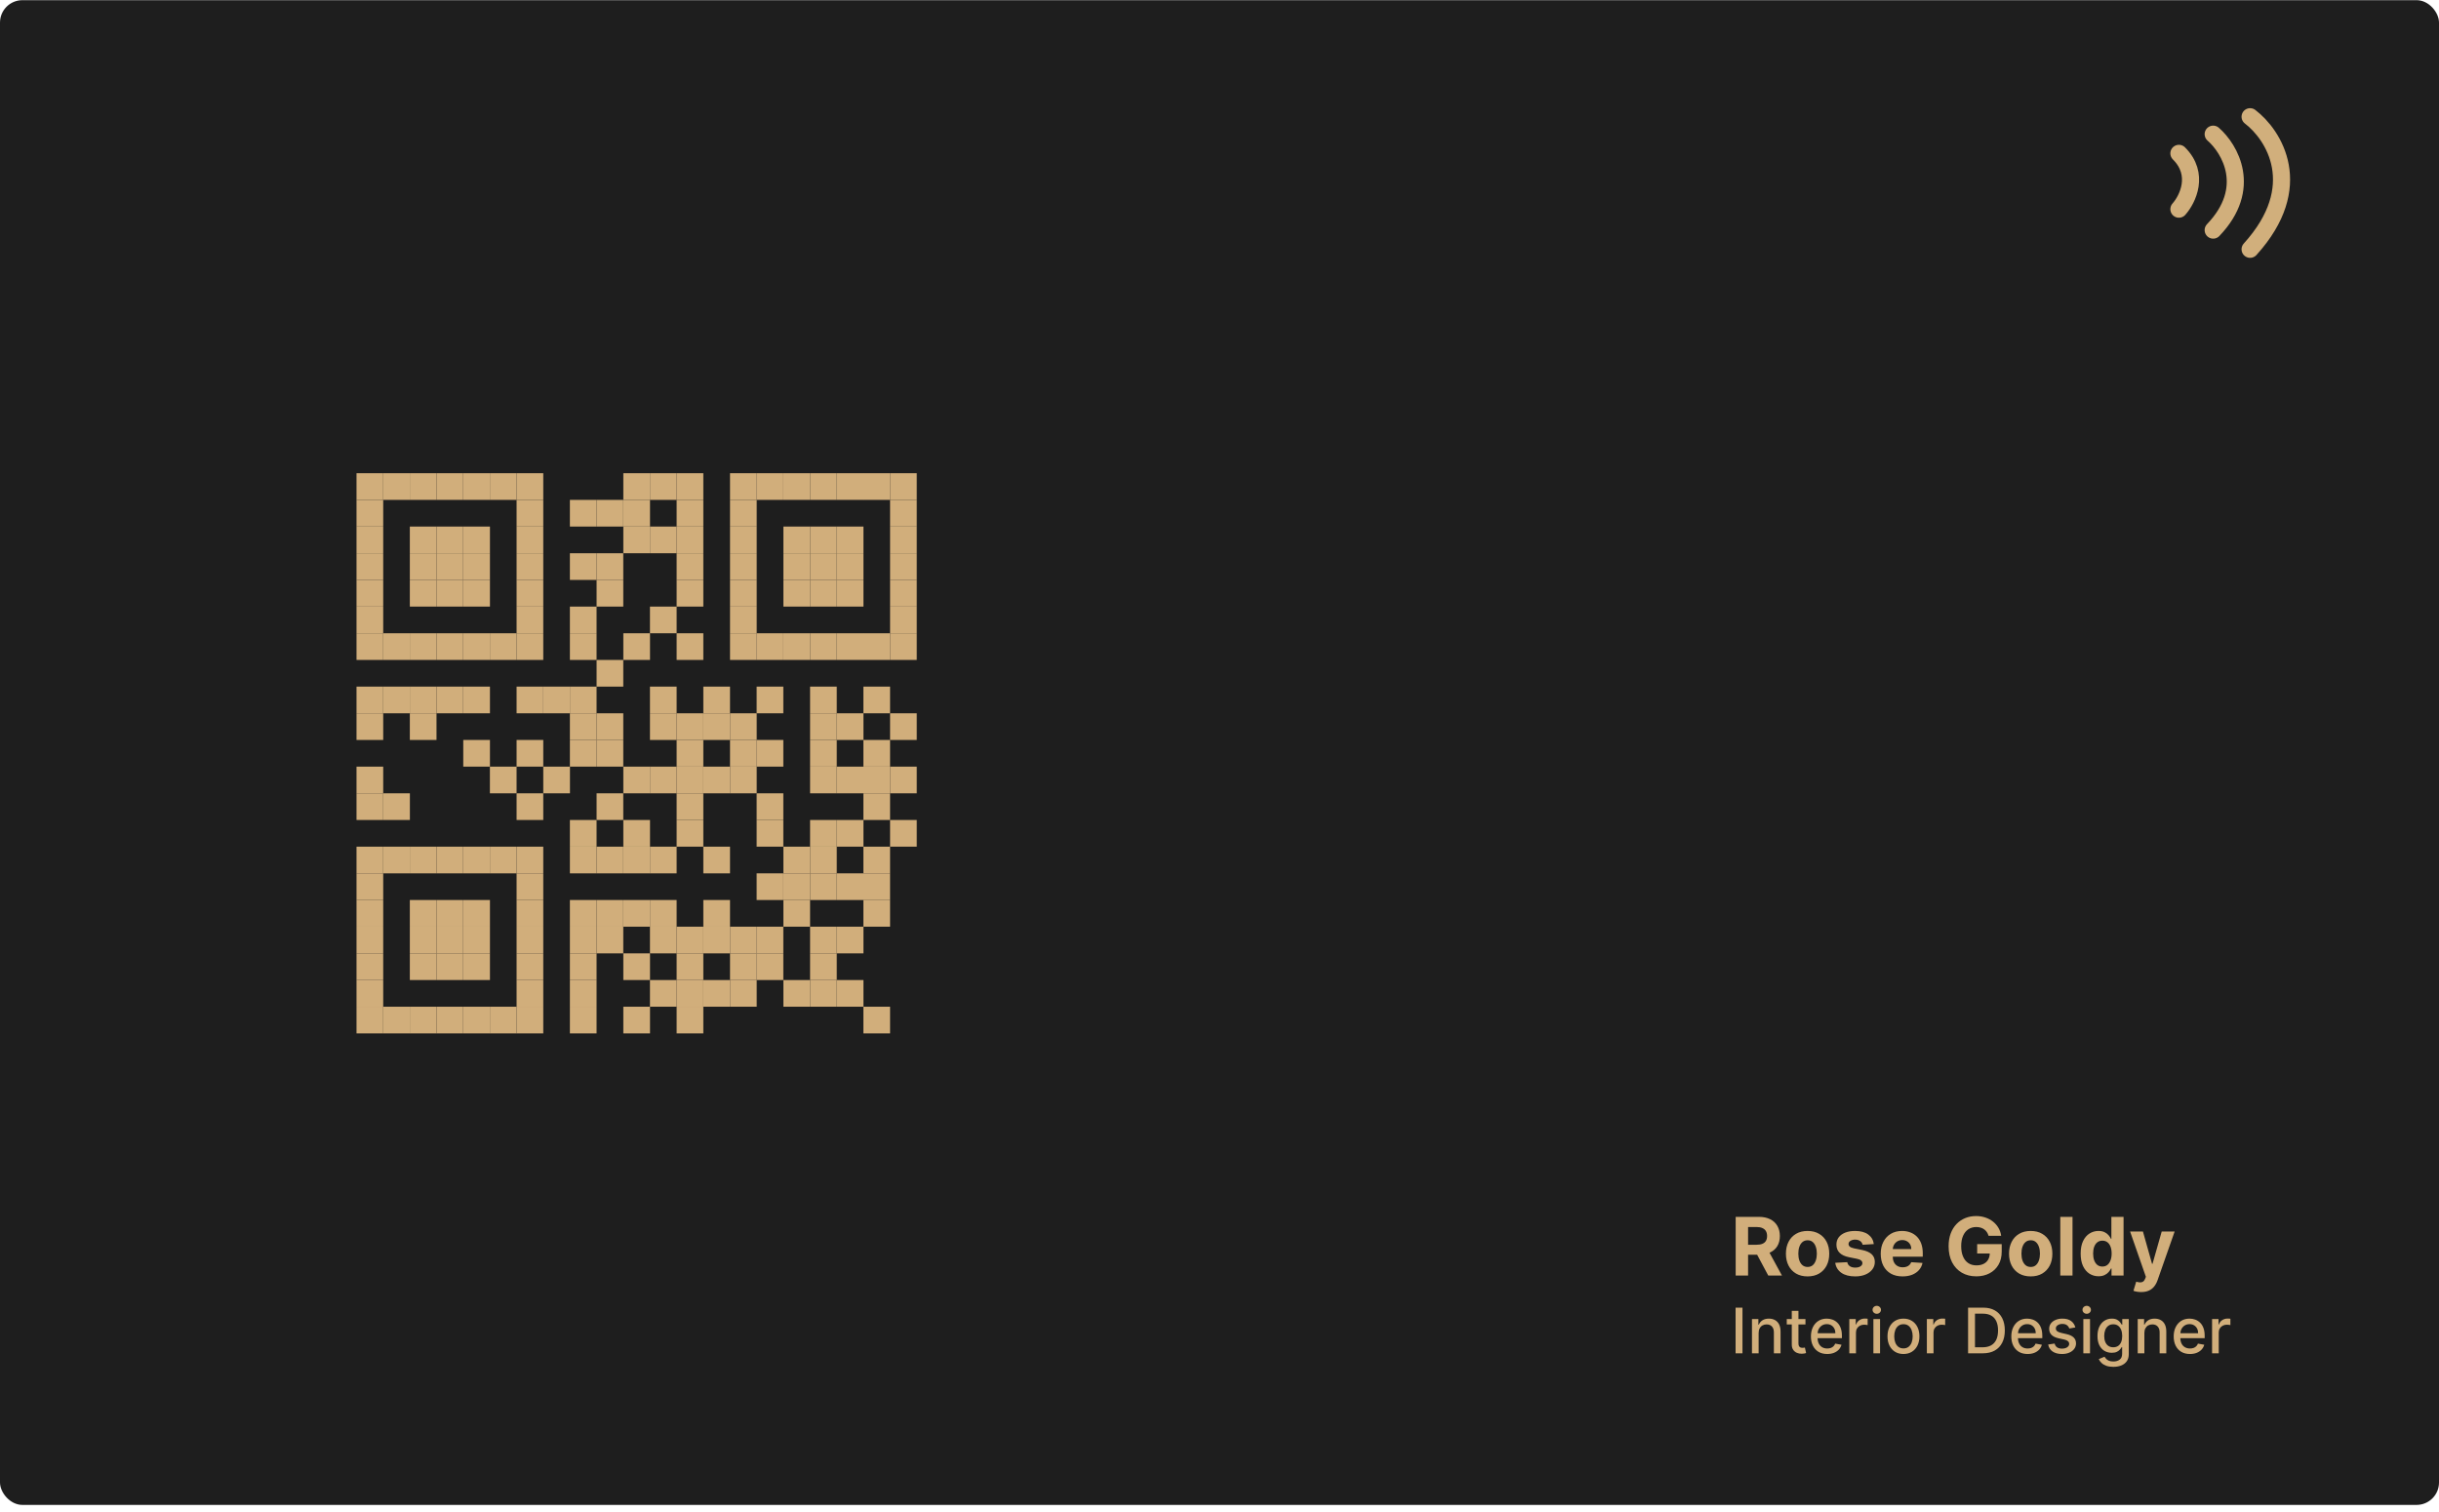 <svg width="329" height="204" viewBox="0 0 329 204" fill="none" xmlns="http://www.w3.org/2000/svg">
<rect y="0.023" width="329" height="202.999" rx="3.024" fill="#1E1E1E"/>
<rect width="87.087" height="87.088" transform="translate(42.334 58.082)" fill="#1E1E1E"/>
<rect x="48.092" y="63.84" width="3.599" height="3.599" fill="#D1AE7B"/>
<rect x="51.691" y="63.84" width="3.599" height="3.599" fill="#D1AE7B"/>
<rect x="55.283" y="63.84" width="3.599" height="3.599" fill="#D1AE7B"/>
<rect x="58.883" y="63.84" width="3.599" height="3.599" fill="#D1AE7B"/>
<rect x="62.491" y="63.84" width="3.599" height="3.599" fill="#D1AE7B"/>
<rect x="66.083" y="63.84" width="3.599" height="3.599" fill="#D1AE7B"/>
<rect x="69.683" y="63.84" width="3.599" height="3.599" fill="#D1AE7B"/>
<rect x="84.082" y="63.84" width="3.599" height="3.599" fill="#D1AE7B"/>
<rect x="87.674" y="63.84" width="3.599" height="3.599" fill="#D1AE7B"/>
<rect x="91.273" y="63.84" width="3.599" height="3.599" fill="#D1AE7B"/>
<rect x="98.474" y="63.84" width="3.599" height="3.599" fill="#D1AE7B"/>
<rect x="102.065" y="63.84" width="3.599" height="3.599" fill="#D1AE7B"/>
<rect x="105.674" y="63.84" width="3.599" height="3.599" fill="#D1AE7B"/>
<rect x="109.273" y="63.84" width="3.599" height="3.599" fill="#D1AE7B"/>
<rect x="112.873" y="63.84" width="3.599" height="3.599" fill="#D1AE7B"/>
<rect x="116.465" y="63.84" width="3.599" height="3.599" fill="#D1AE7B"/>
<rect x="120.064" y="63.84" width="3.599" height="3.599" fill="#D1AE7B"/>
<rect x="48.092" y="67.438" width="3.599" height="3.599" fill="#D1AE7B"/>
<rect x="69.683" y="67.438" width="3.599" height="3.599" fill="#D1AE7B"/>
<rect x="76.874" y="67.438" width="3.599" height="3.599" fill="#D1AE7B"/>
<rect x="80.475" y="67.438" width="3.599" height="3.599" fill="#D1AE7B"/>
<rect x="84.082" y="67.438" width="3.599" height="3.599" fill="#D1AE7B"/>
<rect x="91.273" y="67.438" width="3.599" height="3.599" fill="#D1AE7B"/>
<rect x="98.474" y="67.438" width="3.599" height="3.599" fill="#D1AE7B"/>
<rect x="120.064" y="67.438" width="3.599" height="3.599" fill="#D1AE7B"/>
<rect x="48.092" y="71.037" width="3.599" height="3.599" fill="#D1AE7B"/>
<rect x="55.283" y="71.037" width="3.599" height="3.599" fill="#D1AE7B"/>
<rect x="58.883" y="71.037" width="3.599" height="3.599" fill="#D1AE7B"/>
<rect x="62.491" y="71.037" width="3.599" height="3.599" fill="#D1AE7B"/>
<rect x="69.683" y="71.037" width="3.599" height="3.599" fill="#D1AE7B"/>
<rect x="84.082" y="71.037" width="3.599" height="3.599" fill="#D1AE7B"/>
<rect x="87.674" y="71.037" width="3.599" height="3.599" fill="#D1AE7B"/>
<rect x="91.273" y="71.037" width="3.599" height="3.599" fill="#D1AE7B"/>
<rect x="98.474" y="71.037" width="3.599" height="3.599" fill="#D1AE7B"/>
<rect x="105.674" y="71.037" width="3.599" height="3.599" fill="#D1AE7B"/>
<rect x="109.273" y="71.037" width="3.599" height="3.599" fill="#D1AE7B"/>
<rect x="112.873" y="71.037" width="3.599" height="3.599" fill="#D1AE7B"/>
<rect x="120.064" y="71.037" width="3.599" height="3.599" fill="#D1AE7B"/>
<rect x="48.092" y="74.637" width="3.599" height="3.599" fill="#D1AE7B"/>
<rect x="55.283" y="74.637" width="3.599" height="3.599" fill="#D1AE7B"/>
<rect x="58.883" y="74.637" width="3.599" height="3.599" fill="#D1AE7B"/>
<rect x="62.491" y="74.637" width="3.599" height="3.599" fill="#D1AE7B"/>
<rect x="69.683" y="74.637" width="3.599" height="3.599" fill="#D1AE7B"/>
<rect x="76.874" y="74.637" width="3.599" height="3.599" fill="#D1AE7B"/>
<rect x="80.475" y="74.637" width="3.599" height="3.599" fill="#D1AE7B"/>
<rect x="91.273" y="74.637" width="3.599" height="3.599" fill="#D1AE7B"/>
<rect x="98.474" y="74.637" width="3.599" height="3.599" fill="#D1AE7B"/>
<rect x="105.674" y="74.637" width="3.599" height="3.599" fill="#D1AE7B"/>
<rect x="109.273" y="74.637" width="3.599" height="3.599" fill="#D1AE7B"/>
<rect x="112.873" y="74.637" width="3.599" height="3.599" fill="#D1AE7B"/>
<rect x="120.064" y="74.637" width="3.599" height="3.599" fill="#D1AE7B"/>
<rect x="48.092" y="78.234" width="3.599" height="3.599" fill="#D1AE7B"/>
<rect x="55.283" y="78.234" width="3.599" height="3.599" fill="#D1AE7B"/>
<rect x="58.883" y="78.234" width="3.599" height="3.599" fill="#D1AE7B"/>
<rect x="62.491" y="78.234" width="3.599" height="3.599" fill="#D1AE7B"/>
<rect x="69.683" y="78.234" width="3.599" height="3.599" fill="#D1AE7B"/>
<rect x="80.475" y="78.234" width="3.599" height="3.599" fill="#D1AE7B"/>
<rect x="91.273" y="78.234" width="3.599" height="3.599" fill="#D1AE7B"/>
<rect x="98.474" y="78.234" width="3.599" height="3.599" fill="#D1AE7B"/>
<rect x="105.674" y="78.234" width="3.599" height="3.599" fill="#D1AE7B"/>
<rect x="109.273" y="78.234" width="3.599" height="3.599" fill="#D1AE7B"/>
<rect x="112.873" y="78.234" width="3.599" height="3.599" fill="#D1AE7B"/>
<rect x="120.064" y="78.234" width="3.599" height="3.599" fill="#D1AE7B"/>
<rect x="48.092" y="81.834" width="3.599" height="3.599" fill="#D1AE7B"/>
<rect x="69.683" y="81.834" width="3.599" height="3.599" fill="#D1AE7B"/>
<rect x="76.874" y="81.834" width="3.599" height="3.599" fill="#D1AE7B"/>
<rect x="87.674" y="81.834" width="3.599" height="3.599" fill="#D1AE7B"/>
<rect x="98.474" y="81.834" width="3.599" height="3.599" fill="#D1AE7B"/>
<rect x="120.064" y="81.834" width="3.599" height="3.599" fill="#D1AE7B"/>
<rect x="48.092" y="85.432" width="3.599" height="3.599" fill="#D1AE7B"/>
<rect x="51.691" y="85.432" width="3.599" height="3.599" fill="#D1AE7B"/>
<rect x="55.283" y="85.432" width="3.599" height="3.599" fill="#D1AE7B"/>
<rect x="58.883" y="85.432" width="3.599" height="3.599" fill="#D1AE7B"/>
<rect x="62.491" y="85.432" width="3.599" height="3.599" fill="#D1AE7B"/>
<rect x="66.083" y="85.432" width="3.599" height="3.599" fill="#D1AE7B"/>
<rect x="69.683" y="85.432" width="3.599" height="3.599" fill="#D1AE7B"/>
<rect x="76.874" y="85.432" width="3.599" height="3.599" fill="#D1AE7B"/>
<rect x="84.082" y="85.432" width="3.599" height="3.599" fill="#D1AE7B"/>
<rect x="91.273" y="85.432" width="3.599" height="3.599" fill="#D1AE7B"/>
<rect x="98.474" y="85.432" width="3.599" height="3.599" fill="#D1AE7B"/>
<rect x="102.065" y="85.432" width="3.599" height="3.599" fill="#D1AE7B"/>
<rect x="105.674" y="85.432" width="3.599" height="3.599" fill="#D1AE7B"/>
<rect x="109.273" y="85.432" width="3.599" height="3.599" fill="#D1AE7B"/>
<rect x="112.873" y="85.432" width="3.599" height="3.599" fill="#D1AE7B"/>
<rect x="116.465" y="85.432" width="3.599" height="3.599" fill="#D1AE7B"/>
<rect x="120.064" y="85.432" width="3.599" height="3.599" fill="#D1AE7B"/>
<rect x="80.475" y="89.031" width="3.599" height="3.599" fill="#D1AE7B"/>
<rect x="48.092" y="92.629" width="3.599" height="3.599" fill="#D1AE7B"/>
<rect x="51.691" y="92.629" width="3.599" height="3.599" fill="#D1AE7B"/>
<rect x="55.283" y="92.629" width="3.599" height="3.599" fill="#D1AE7B"/>
<rect x="58.883" y="92.629" width="3.599" height="3.599" fill="#D1AE7B"/>
<rect x="62.491" y="92.629" width="3.599" height="3.599" fill="#D1AE7B"/>
<rect x="69.683" y="92.629" width="3.599" height="3.599" fill="#D1AE7B"/>
<rect x="73.283" y="92.629" width="3.599" height="3.599" fill="#D1AE7B"/>
<rect x="76.874" y="92.629" width="3.599" height="3.599" fill="#D1AE7B"/>
<rect x="87.674" y="92.629" width="3.599" height="3.599" fill="#D1AE7B"/>
<rect x="94.874" y="92.629" width="3.599" height="3.599" fill="#D1AE7B"/>
<rect x="102.065" y="92.629" width="3.599" height="3.599" fill="#D1AE7B"/>
<rect x="109.273" y="92.629" width="3.599" height="3.599" fill="#D1AE7B"/>
<rect x="116.465" y="92.629" width="3.599" height="3.599" fill="#D1AE7B"/>
<rect x="48.092" y="96.228" width="3.599" height="3.599" fill="#D1AE7B"/>
<rect x="55.283" y="96.228" width="3.599" height="3.599" fill="#D1AE7B"/>
<rect x="76.874" y="96.228" width="3.599" height="3.599" fill="#D1AE7B"/>
<rect x="80.475" y="96.228" width="3.599" height="3.599" fill="#D1AE7B"/>
<rect x="87.674" y="96.228" width="3.599" height="3.599" fill="#D1AE7B"/>
<rect x="91.273" y="96.228" width="3.599" height="3.599" fill="#D1AE7B"/>
<rect x="94.874" y="96.228" width="3.599" height="3.599" fill="#D1AE7B"/>
<rect x="98.474" y="96.228" width="3.599" height="3.599" fill="#D1AE7B"/>
<rect x="109.273" y="96.228" width="3.599" height="3.599" fill="#D1AE7B"/>
<rect x="112.873" y="96.228" width="3.599" height="3.599" fill="#D1AE7B"/>
<rect x="120.064" y="96.228" width="3.599" height="3.599" fill="#D1AE7B"/>
<rect x="62.491" y="99.826" width="3.599" height="3.599" fill="#D1AE7B"/>
<rect x="69.683" y="99.826" width="3.599" height="3.599" fill="#D1AE7B"/>
<rect x="76.874" y="99.826" width="3.599" height="3.599" fill="#D1AE7B"/>
<rect x="80.475" y="99.826" width="3.599" height="3.599" fill="#D1AE7B"/>
<rect x="91.273" y="99.826" width="3.599" height="3.599" fill="#D1AE7B"/>
<rect x="98.474" y="99.826" width="3.599" height="3.599" fill="#D1AE7B"/>
<rect x="102.065" y="99.826" width="3.599" height="3.599" fill="#D1AE7B"/>
<rect x="109.273" y="99.826" width="3.599" height="3.599" fill="#D1AE7B"/>
<rect x="116.465" y="99.826" width="3.599" height="3.599" fill="#D1AE7B"/>
<rect x="48.092" y="103.426" width="3.599" height="3.599" fill="#D1AE7B"/>
<rect x="66.083" y="103.426" width="3.599" height="3.599" fill="#D1AE7B"/>
<rect x="73.283" y="103.426" width="3.599" height="3.599" fill="#D1AE7B"/>
<rect x="84.082" y="103.426" width="3.599" height="3.599" fill="#D1AE7B"/>
<rect x="87.674" y="103.426" width="3.599" height="3.599" fill="#D1AE7B"/>
<rect x="91.273" y="103.426" width="3.599" height="3.599" fill="#D1AE7B"/>
<rect x="94.874" y="103.426" width="3.599" height="3.599" fill="#D1AE7B"/>
<rect x="98.474" y="103.426" width="3.599" height="3.599" fill="#D1AE7B"/>
<rect x="109.273" y="103.426" width="3.599" height="3.599" fill="#D1AE7B"/>
<rect x="112.873" y="103.426" width="3.599" height="3.599" fill="#D1AE7B"/>
<rect x="116.465" y="103.426" width="3.599" height="3.599" fill="#D1AE7B"/>
<rect x="120.064" y="103.426" width="3.599" height="3.599" fill="#D1AE7B"/>
<rect x="48.092" y="107.023" width="3.599" height="3.599" fill="#D1AE7B"/>
<rect x="51.691" y="107.023" width="3.599" height="3.599" fill="#D1AE7B"/>
<rect x="69.683" y="107.023" width="3.599" height="3.599" fill="#D1AE7B"/>
<rect x="80.475" y="107.023" width="3.599" height="3.599" fill="#D1AE7B"/>
<rect x="91.273" y="107.023" width="3.599" height="3.599" fill="#D1AE7B"/>
<rect x="102.065" y="107.023" width="3.599" height="3.599" fill="#D1AE7B"/>
<rect x="116.465" y="107.023" width="3.599" height="3.599" fill="#D1AE7B"/>
<rect x="76.874" y="110.623" width="3.599" height="3.599" fill="#D1AE7B"/>
<rect x="84.082" y="110.623" width="3.599" height="3.599" fill="#D1AE7B"/>
<rect x="91.273" y="110.623" width="3.599" height="3.599" fill="#D1AE7B"/>
<rect x="102.065" y="110.623" width="3.599" height="3.599" fill="#D1AE7B"/>
<rect x="109.273" y="110.623" width="3.599" height="3.599" fill="#D1AE7B"/>
<rect x="112.873" y="110.623" width="3.599" height="3.599" fill="#D1AE7B"/>
<rect x="120.064" y="110.623" width="3.599" height="3.599" fill="#D1AE7B"/>
<rect x="48.092" y="114.223" width="3.599" height="3.599" fill="#D1AE7B"/>
<rect x="51.691" y="114.223" width="3.599" height="3.599" fill="#D1AE7B"/>
<rect x="55.283" y="114.223" width="3.599" height="3.599" fill="#D1AE7B"/>
<rect x="58.883" y="114.223" width="3.599" height="3.599" fill="#D1AE7B"/>
<rect x="62.491" y="114.223" width="3.599" height="3.599" fill="#D1AE7B"/>
<rect x="66.083" y="114.223" width="3.599" height="3.599" fill="#D1AE7B"/>
<rect x="69.683" y="114.223" width="3.599" height="3.599" fill="#D1AE7B"/>
<rect x="76.874" y="114.223" width="3.599" height="3.599" fill="#D1AE7B"/>
<rect x="80.475" y="114.223" width="3.599" height="3.599" fill="#D1AE7B"/>
<rect x="84.082" y="114.223" width="3.599" height="3.599" fill="#D1AE7B"/>
<rect x="87.674" y="114.223" width="3.599" height="3.599" fill="#D1AE7B"/>
<rect x="94.874" y="114.223" width="3.599" height="3.599" fill="#D1AE7B"/>
<rect x="105.674" y="114.223" width="3.599" height="3.599" fill="#D1AE7B"/>
<rect x="109.273" y="114.223" width="3.599" height="3.599" fill="#D1AE7B"/>
<rect x="116.465" y="114.223" width="3.599" height="3.599" fill="#D1AE7B"/>
<rect x="48.092" y="117.82" width="3.599" height="3.599" fill="#D1AE7B"/>
<rect x="69.683" y="117.82" width="3.599" height="3.599" fill="#D1AE7B"/>
<rect x="102.065" y="117.82" width="3.599" height="3.599" fill="#D1AE7B"/>
<rect x="105.674" y="117.82" width="3.599" height="3.599" fill="#D1AE7B"/>
<rect x="109.273" y="117.82" width="3.599" height="3.599" fill="#D1AE7B"/>
<rect x="112.873" y="117.82" width="3.599" height="3.599" fill="#D1AE7B"/>
<rect x="116.465" y="117.82" width="3.599" height="3.599" fill="#D1AE7B"/>
<rect x="48.092" y="121.418" width="3.599" height="3.599" fill="#D1AE7B"/>
<rect x="55.283" y="121.418" width="3.599" height="3.599" fill="#D1AE7B"/>
<rect x="58.883" y="121.418" width="3.599" height="3.599" fill="#D1AE7B"/>
<rect x="62.491" y="121.418" width="3.599" height="3.599" fill="#D1AE7B"/>
<rect x="69.683" y="121.418" width="3.599" height="3.599" fill="#D1AE7B"/>
<rect x="76.874" y="121.418" width="3.599" height="3.599" fill="#D1AE7B"/>
<rect x="80.475" y="121.418" width="3.599" height="3.599" fill="#D1AE7B"/>
<rect x="84.082" y="121.418" width="3.599" height="3.599" fill="#D1AE7B"/>
<rect x="87.674" y="121.418" width="3.599" height="3.599" fill="#D1AE7B"/>
<rect x="94.874" y="121.418" width="3.599" height="3.599" fill="#D1AE7B"/>
<rect x="105.674" y="121.418" width="3.599" height="3.599" fill="#D1AE7B"/>
<rect x="116.465" y="121.418" width="3.599" height="3.599" fill="#D1AE7B"/>
<rect x="48.092" y="125.018" width="3.599" height="3.599" fill="#D1AE7B"/>
<rect x="55.283" y="125.018" width="3.599" height="3.599" fill="#D1AE7B"/>
<rect x="58.883" y="125.018" width="3.599" height="3.599" fill="#D1AE7B"/>
<rect x="62.491" y="125.018" width="3.599" height="3.599" fill="#D1AE7B"/>
<rect x="69.683" y="125.018" width="3.599" height="3.599" fill="#D1AE7B"/>
<rect x="76.874" y="125.018" width="3.599" height="3.599" fill="#D1AE7B"/>
<rect x="80.475" y="125.018" width="3.599" height="3.599" fill="#D1AE7B"/>
<rect x="87.674" y="125.018" width="3.599" height="3.599" fill="#D1AE7B"/>
<rect x="91.273" y="125.018" width="3.599" height="3.599" fill="#D1AE7B"/>
<rect x="94.874" y="125.018" width="3.599" height="3.599" fill="#D1AE7B"/>
<rect x="98.474" y="125.018" width="3.599" height="3.599" fill="#D1AE7B"/>
<rect x="102.065" y="125.018" width="3.599" height="3.599" fill="#D1AE7B"/>
<rect x="109.273" y="125.018" width="3.599" height="3.599" fill="#D1AE7B"/>
<rect x="112.873" y="125.018" width="3.599" height="3.599" fill="#D1AE7B"/>
<rect x="48.092" y="128.615" width="3.599" height="3.599" fill="#D1AE7B"/>
<rect x="55.283" y="128.615" width="3.599" height="3.599" fill="#D1AE7B"/>
<rect x="58.883" y="128.615" width="3.599" height="3.599" fill="#D1AE7B"/>
<rect x="62.491" y="128.615" width="3.599" height="3.599" fill="#D1AE7B"/>
<rect x="69.683" y="128.615" width="3.599" height="3.599" fill="#D1AE7B"/>
<rect x="76.874" y="128.615" width="3.599" height="3.599" fill="#D1AE7B"/>
<rect x="84.082" y="128.615" width="3.599" height="3.599" fill="#D1AE7B"/>
<rect x="91.273" y="128.615" width="3.599" height="3.599" fill="#D1AE7B"/>
<rect x="98.474" y="128.615" width="3.599" height="3.599" fill="#D1AE7B"/>
<rect x="102.065" y="128.615" width="3.599" height="3.599" fill="#D1AE7B"/>
<rect x="109.273" y="128.615" width="3.599" height="3.599" fill="#D1AE7B"/>
<rect x="48.092" y="132.215" width="3.599" height="3.599" fill="#D1AE7B"/>
<rect x="69.683" y="132.215" width="3.599" height="3.599" fill="#D1AE7B"/>
<rect x="76.874" y="132.215" width="3.599" height="3.599" fill="#D1AE7B"/>
<rect x="87.674" y="132.215" width="3.599" height="3.599" fill="#D1AE7B"/>
<rect x="91.273" y="132.215" width="3.599" height="3.599" fill="#D1AE7B"/>
<rect x="94.874" y="132.215" width="3.599" height="3.599" fill="#D1AE7B"/>
<rect x="98.474" y="132.215" width="3.599" height="3.599" fill="#D1AE7B"/>
<rect x="105.674" y="132.215" width="3.599" height="3.599" fill="#D1AE7B"/>
<rect x="109.273" y="132.215" width="3.599" height="3.599" fill="#D1AE7B"/>
<rect x="112.873" y="132.215" width="3.599" height="3.599" fill="#D1AE7B"/>
<rect x="48.092" y="135.814" width="3.599" height="3.599" fill="#D1AE7B"/>
<rect x="51.691" y="135.814" width="3.599" height="3.599" fill="#D1AE7B"/>
<rect x="55.283" y="135.814" width="3.599" height="3.599" fill="#D1AE7B"/>
<rect x="58.883" y="135.814" width="3.599" height="3.599" fill="#D1AE7B"/>
<rect x="62.491" y="135.814" width="3.599" height="3.599" fill="#D1AE7B"/>
<rect x="66.083" y="135.814" width="3.599" height="3.599" fill="#D1AE7B"/>
<rect x="69.683" y="135.814" width="3.599" height="3.599" fill="#D1AE7B"/>
<rect x="76.874" y="135.814" width="3.599" height="3.599" fill="#D1AE7B"/>
<rect x="84.082" y="135.814" width="3.599" height="3.599" fill="#D1AE7B"/>
<rect x="91.273" y="135.814" width="3.599" height="3.599" fill="#D1AE7B"/>
<rect x="116.465" y="135.814" width="3.599" height="3.599" fill="#D1AE7B"/>
<path d="M293.916 28.218C295.102 26.885 296.761 23.513 293.916 20.689M298.539 18.101C300.792 20.062 303.945 25.395 298.539 31.042M303.519 15.748C306.719 18.179 311.2 25.16 303.519 33.63" stroke="#D1AF7C" stroke-width="2.307" stroke-linecap="round"/>
<path d="M234.128 172.08V164.163H237.251C237.849 164.163 238.359 164.27 238.782 164.484C239.207 164.695 239.531 164.995 239.752 165.385C239.976 165.771 240.089 166.226 240.089 166.749C240.089 167.275 239.975 167.727 239.748 168.106C239.522 168.482 239.193 168.771 238.763 168.972C238.335 169.173 237.817 169.274 237.209 169.274H235.117V167.928H236.938C237.258 167.928 237.523 167.884 237.734 167.797C237.946 167.709 238.103 167.578 238.206 167.402C238.312 167.227 238.364 167.009 238.364 166.749C238.364 166.486 238.312 166.265 238.206 166.084C238.103 165.904 237.944 165.767 237.73 165.674C237.519 165.579 237.252 165.531 236.93 165.531H235.801V172.08H234.128ZM238.403 168.477L240.371 172.08H238.523L236.598 168.477H238.403ZM243.828 172.196C243.227 172.196 242.708 172.068 242.27 171.813C241.834 171.556 241.498 171.197 241.261 170.739C241.024 170.277 240.905 169.743 240.905 169.134C240.905 168.521 241.024 167.985 241.261 167.526C241.498 167.065 241.834 166.707 242.27 166.452C242.708 166.194 243.227 166.065 243.828 166.065C244.428 166.065 244.946 166.194 245.382 166.452C245.82 166.707 246.158 167.065 246.395 167.526C246.632 167.985 246.75 168.521 246.75 169.134C246.75 169.743 246.632 170.277 246.395 170.739C246.158 171.197 245.82 171.556 245.382 171.813C244.946 172.068 244.428 172.196 243.828 172.196ZM243.835 170.92C244.109 170.92 244.337 170.843 244.52 170.688C244.703 170.531 244.841 170.317 244.933 170.047C245.029 169.776 245.076 169.468 245.076 169.123C245.076 168.777 245.029 168.469 244.933 168.199C244.841 167.928 244.703 167.714 244.52 167.557C244.337 167.4 244.109 167.321 243.835 167.321C243.56 167.321 243.328 167.4 243.14 167.557C242.954 167.714 242.814 167.928 242.718 168.199C242.625 168.469 242.579 168.777 242.579 169.123C242.579 169.468 242.625 169.776 242.718 170.047C242.814 170.317 242.954 170.531 243.14 170.688C243.328 170.843 243.56 170.92 243.835 170.92ZM252.762 167.835L251.254 167.928C251.228 167.799 251.173 167.683 251.088 167.58C251.003 167.475 250.891 167.391 250.751 167.329C250.615 167.265 250.451 167.232 250.26 167.232C250.005 167.232 249.79 167.287 249.615 167.395C249.44 167.5 249.352 167.642 249.352 167.82C249.352 167.962 249.409 168.082 249.522 168.18C249.635 168.277 249.83 168.356 250.106 168.415L251.18 168.632C251.758 168.75 252.188 168.941 252.472 169.204C252.755 169.467 252.897 169.812 252.897 170.24C252.897 170.629 252.782 170.971 252.553 171.264C252.326 171.558 252.014 171.788 251.617 171.953C251.223 172.115 250.768 172.196 250.253 172.196C249.467 172.196 248.84 172.032 248.374 171.705C247.91 171.375 247.638 170.927 247.558 170.36L249.178 170.275C249.227 170.514 249.345 170.697 249.534 170.824C249.722 170.947 249.963 171.009 250.257 171.009C250.545 171.009 250.777 170.954 250.952 170.843C251.13 170.73 251.22 170.584 251.223 170.406C251.22 170.257 251.157 170.134 251.034 170.039C250.91 169.941 250.719 169.866 250.461 169.815L249.433 169.61C248.853 169.494 248.422 169.293 248.138 169.007C247.857 168.721 247.717 168.356 247.717 167.913C247.717 167.531 247.82 167.203 248.026 166.927C248.235 166.651 248.527 166.439 248.904 166.289C249.282 166.14 249.726 166.065 250.233 166.065C250.983 166.065 251.573 166.223 252.004 166.54C252.437 166.857 252.689 167.289 252.762 167.835ZM256.64 172.196C256.029 172.196 255.503 172.072 255.063 171.825C254.625 171.575 254.287 171.222 254.05 170.766C253.813 170.307 253.694 169.764 253.694 169.138C253.694 168.527 253.813 167.991 254.05 167.53C254.287 167.069 254.621 166.709 255.051 166.452C255.484 166.194 255.992 166.065 256.574 166.065C256.966 166.065 257.331 166.128 257.668 166.254C258.008 166.378 258.305 166.565 258.557 166.815C258.812 167.065 259.011 167.379 259.153 167.758C259.294 168.134 259.365 168.575 259.365 169.08V169.533H254.351V168.512H257.815C257.815 168.275 257.764 168.065 257.66 167.882C257.557 167.699 257.414 167.556 257.231 167.453C257.051 167.347 256.841 167.294 256.601 167.294C256.351 167.294 256.13 167.352 255.936 167.468C255.746 167.582 255.596 167.735 255.488 167.928C255.38 168.119 255.324 168.332 255.322 168.566V169.536C255.322 169.83 255.376 170.084 255.484 170.298C255.595 170.512 255.751 170.677 255.952 170.793C256.153 170.909 256.391 170.967 256.667 170.967C256.85 170.967 257.017 170.941 257.169 170.889C257.322 170.838 257.452 170.761 257.56 170.657C257.668 170.554 257.751 170.428 257.807 170.279L259.33 170.379C259.253 170.745 259.095 171.065 258.855 171.338C258.618 171.608 258.311 171.82 257.935 171.972C257.561 172.121 257.13 172.196 256.64 172.196ZM268.24 166.722C268.186 166.534 268.11 166.368 268.012 166.223C267.914 166.077 267.794 165.953 267.653 165.852C267.513 165.749 267.354 165.671 267.173 165.617C266.995 165.562 266.798 165.535 266.582 165.535C266.177 165.535 265.821 165.636 265.515 165.837C265.211 166.038 264.974 166.33 264.803 166.714C264.633 167.096 264.548 167.562 264.548 168.114C264.548 168.665 264.632 169.134 264.8 169.521C264.967 169.908 265.204 170.203 265.511 170.406C265.818 170.607 266.18 170.708 266.597 170.708C266.976 170.708 267.299 170.641 267.567 170.507C267.838 170.37 268.044 170.178 268.186 169.931C268.33 169.683 268.402 169.391 268.402 169.053L268.743 169.103H266.702V167.843H270.014V168.841C270.014 169.536 269.868 170.134 269.574 170.634C269.28 171.132 268.875 171.516 268.36 171.786C267.845 172.054 267.254 172.188 266.589 172.188C265.847 172.188 265.195 172.025 264.633 171.697C264.072 171.367 263.633 170.9 263.319 170.294C263.007 169.686 262.851 168.964 262.851 168.129C262.851 167.488 262.944 166.915 263.13 166.413C263.318 165.908 263.581 165.48 263.918 165.129C264.256 164.779 264.649 164.512 265.097 164.329C265.546 164.146 266.031 164.055 266.555 164.055C267.003 164.055 267.421 164.12 267.807 164.252C268.194 164.381 268.536 164.564 268.835 164.801C269.137 165.038 269.383 165.32 269.574 165.647C269.765 165.972 269.887 166.33 269.941 166.722H268.24ZM273.924 172.196C273.323 172.196 272.804 172.068 272.366 171.813C271.93 171.556 271.594 171.197 271.357 170.739C271.12 170.277 271.001 169.743 271.001 169.134C271.001 168.521 271.12 167.985 271.357 167.526C271.594 167.065 271.93 166.707 272.366 166.452C272.804 166.194 273.323 166.065 273.924 166.065C274.524 166.065 275.042 166.194 275.478 166.452C275.916 166.707 276.254 167.065 276.491 167.526C276.728 167.985 276.846 168.521 276.846 169.134C276.846 169.743 276.728 170.277 276.491 170.739C276.254 171.197 275.916 171.556 275.478 171.813C275.042 172.068 274.524 172.196 273.924 172.196ZM273.931 170.92C274.205 170.92 274.433 170.843 274.616 170.688C274.799 170.531 274.937 170.317 275.029 170.047C275.125 169.776 275.172 169.468 275.172 169.123C275.172 168.777 275.125 168.469 275.029 168.199C274.937 167.928 274.799 167.714 274.616 167.557C274.433 167.4 274.205 167.321 273.931 167.321C273.656 167.321 273.424 167.4 273.236 167.557C273.05 167.714 272.91 167.928 272.814 168.199C272.721 168.469 272.675 168.777 272.675 169.123C272.675 169.468 272.721 169.776 272.814 170.047C272.91 170.317 273.05 170.531 273.236 170.688C273.424 170.843 273.656 170.92 273.931 170.92ZM279.564 164.163V172.08H277.917V164.163H279.564ZM283.071 172.177C282.62 172.177 282.212 172.061 281.846 171.829C281.482 171.594 281.194 171.25 280.98 170.797C280.768 170.34 280.663 169.781 280.663 169.119C280.663 168.439 280.772 167.873 280.991 167.422C281.21 166.968 281.502 166.629 281.865 166.405C282.231 166.178 282.632 166.065 283.067 166.065C283.4 166.065 283.677 166.122 283.898 166.235C284.123 166.346 284.303 166.485 284.44 166.653C284.579 166.817 284.684 166.98 284.757 167.14H284.807V164.163H286.45V172.08H284.826V171.129H284.757C284.679 171.294 284.57 171.458 284.428 171.62C284.289 171.78 284.107 171.913 283.883 172.018C283.661 172.124 283.391 172.177 283.071 172.177ZM283.593 170.866C283.858 170.866 284.083 170.794 284.266 170.65C284.451 170.503 284.593 170.298 284.691 170.035C284.791 169.772 284.842 169.464 284.842 169.111C284.842 168.758 284.793 168.451 284.695 168.191C284.597 167.931 284.455 167.73 284.27 167.588C284.084 167.446 283.858 167.375 283.593 167.375C283.322 167.375 283.094 167.449 282.909 167.596C282.723 167.743 282.583 167.946 282.487 168.207C282.392 168.467 282.344 168.768 282.344 169.111C282.344 169.457 282.392 169.762 282.487 170.027C282.585 170.29 282.726 170.496 282.909 170.646C283.094 170.793 283.322 170.866 283.593 170.866ZM288.821 174.307C288.612 174.307 288.416 174.29 288.233 174.257C288.053 174.226 287.903 174.186 287.784 174.137L288.156 172.907C288.349 172.967 288.523 172.999 288.677 173.004C288.835 173.009 288.97 172.973 289.083 172.896C289.199 172.818 289.293 172.687 289.366 172.501L289.462 172.25L287.332 166.142H289.064L290.293 170.503H290.355L291.596 166.142H293.34L291.032 172.722C290.921 173.041 290.77 173.32 290.579 173.557C290.391 173.796 290.153 173.981 289.864 174.11C289.576 174.241 289.228 174.307 288.821 174.307Z" fill="#D1AE7B"/>
<path d="M235.045 176.413V182.57H234.116V176.413H235.045ZM237.225 179.828V182.57H236.326V177.952H237.189V178.704H237.246C237.352 178.459 237.519 178.263 237.745 178.114C237.974 177.966 238.261 177.892 238.608 177.892C238.923 177.892 239.198 177.958 239.435 178.09C239.671 178.221 239.855 178.415 239.985 178.674C240.115 178.932 240.181 179.252 240.181 179.633V182.57H239.281V179.741C239.281 179.406 239.194 179.145 239.02 178.956C238.846 178.766 238.606 178.671 238.301 178.671C238.093 178.671 237.907 178.716 237.745 178.806C237.585 178.896 237.457 179.028 237.363 179.203C237.271 179.375 237.225 179.584 237.225 179.828ZM243.542 177.952V178.674H241.019V177.952H243.542ZM241.696 176.846H242.595V181.214C242.595 181.389 242.621 181.52 242.673 181.608C242.725 181.694 242.792 181.753 242.875 181.786C242.959 181.816 243.05 181.831 243.148 181.831C243.22 181.831 243.283 181.826 243.338 181.816C243.392 181.806 243.434 181.798 243.464 181.792L243.626 182.534C243.574 182.554 243.5 182.574 243.404 182.594C243.307 182.616 243.187 182.628 243.043 182.63C242.806 182.634 242.586 182.592 242.381 182.504C242.177 182.416 242.012 182.28 241.885 182.095C241.759 181.911 241.696 181.679 241.696 181.401V176.846ZM246.477 182.664C246.022 182.664 245.63 182.566 245.302 182.372C244.975 182.175 244.722 181.9 244.544 181.545C244.368 181.188 244.279 180.77 244.279 180.291C244.279 179.818 244.368 179.401 244.544 179.04C244.722 178.68 244.971 178.398 245.29 178.196C245.61 177.993 245.985 177.892 246.414 177.892C246.675 177.892 246.927 177.935 247.172 178.021C247.416 178.107 247.636 178.243 247.83 178.427C248.025 178.611 248.178 178.851 248.29 179.146C248.403 179.438 248.459 179.794 248.459 180.213V180.532H244.788V179.858H247.578C247.578 179.622 247.53 179.412 247.433 179.23C247.337 179.045 247.202 178.9 247.028 178.794C246.855 178.688 246.653 178.635 246.42 178.635C246.168 178.635 245.947 178.697 245.759 178.821C245.572 178.943 245.428 179.104 245.326 179.302C245.226 179.498 245.175 179.712 245.175 179.942V180.469C245.175 180.777 245.23 181.04 245.338 181.256C245.448 181.473 245.601 181.638 245.798 181.752C245.994 181.865 246.224 181.921 246.486 181.921C246.657 181.921 246.812 181.897 246.952 181.849C247.093 181.799 247.214 181.724 247.316 181.626C247.418 181.528 247.497 181.407 247.551 181.262L248.402 181.416C248.333 181.666 248.211 181.886 248.035 182.074C247.86 182.261 247.641 182.406 247.376 182.51C247.114 182.612 246.814 182.664 246.477 182.664ZM249.456 182.57V177.952H250.325V178.686H250.373C250.457 178.437 250.606 178.242 250.818 178.099C251.033 177.955 251.275 177.883 251.546 177.883C251.602 177.883 251.668 177.885 251.744 177.889C251.822 177.893 251.884 177.898 251.928 177.904V178.764C251.892 178.754 251.827 178.743 251.735 178.731C251.643 178.717 251.551 178.71 251.459 178.71C251.246 178.71 251.057 178.755 250.89 178.845C250.726 178.933 250.596 179.056 250.5 179.215C250.403 179.371 250.355 179.55 250.355 179.75V182.57H249.456ZM252.706 182.57V177.952H253.605V182.57H252.706ZM253.16 177.239C253.003 177.239 252.869 177.187 252.757 177.083C252.647 176.977 252.591 176.851 252.591 176.704C252.591 176.556 252.647 176.43 252.757 176.325C252.869 176.219 253.003 176.166 253.16 176.166C253.316 176.166 253.449 176.219 253.56 176.325C253.672 176.43 253.728 176.556 253.728 176.704C253.728 176.851 253.672 176.977 253.56 177.083C253.449 177.187 253.316 177.239 253.16 177.239ZM256.76 182.664C256.327 182.664 255.949 182.564 255.626 182.366C255.303 182.167 255.053 181.89 254.874 181.533C254.696 181.176 254.607 180.759 254.607 180.282C254.607 179.803 254.696 179.384 254.874 179.025C255.053 178.667 255.303 178.388 255.626 178.19C255.949 177.991 256.327 177.892 256.76 177.892C257.192 177.892 257.57 177.991 257.893 178.19C258.216 178.388 258.466 178.667 258.645 179.025C258.823 179.384 258.912 179.803 258.912 180.282C258.912 180.759 258.823 181.176 258.645 181.533C258.466 181.89 258.216 182.167 257.893 182.366C257.57 182.564 257.192 182.664 256.76 182.664ZM256.763 181.909C257.043 181.909 257.276 181.835 257.46 181.686C257.644 181.538 257.781 181.341 257.869 181.094C257.959 180.847 258.004 180.576 258.004 180.279C258.004 179.985 257.959 179.714 257.869 179.467C257.781 179.219 257.644 179.019 257.46 178.869C257.276 178.719 257.043 178.644 256.763 178.644C256.48 178.644 256.245 178.719 256.059 178.869C255.875 179.019 255.737 179.219 255.647 179.467C255.559 179.714 255.515 179.985 255.515 180.279C255.515 180.576 255.559 180.847 255.647 181.094C255.737 181.341 255.875 181.538 256.059 181.686C256.245 181.835 256.48 181.909 256.763 181.909ZM259.916 182.57V177.952H260.785V178.686H260.833C260.917 178.437 261.065 178.242 261.278 178.099C261.492 177.955 261.735 177.883 262.005 177.883C262.062 177.883 262.128 177.885 262.204 177.889C262.282 177.893 262.343 177.898 262.387 177.904V178.764C262.351 178.754 262.287 178.743 262.195 178.731C262.103 178.717 262.01 178.71 261.918 178.71C261.706 178.71 261.516 178.755 261.35 178.845C261.186 178.933 261.055 179.056 260.959 179.215C260.863 179.371 260.815 179.55 260.815 179.75V182.57H259.916ZM267.472 182.57H265.478V176.413H267.535C268.138 176.413 268.656 176.536 269.089 176.782C269.522 177.027 269.854 177.379 270.085 177.838C270.317 178.295 270.433 178.843 270.433 179.482C270.433 180.124 270.316 180.675 270.081 181.136C269.849 181.597 269.512 181.952 269.071 182.2C268.63 182.447 268.097 182.57 267.472 182.57ZM266.407 181.759H267.421C267.89 181.759 268.279 181.67 268.59 181.494C268.901 181.316 269.133 181.058 269.288 180.721C269.442 180.382 269.519 179.97 269.519 179.482C269.519 178.999 269.442 178.589 269.288 178.253C269.135 177.916 268.908 177.66 268.605 177.486C268.303 177.312 267.927 177.224 267.478 177.224H266.407V181.759ZM273.507 182.664C273.052 182.664 272.66 182.566 272.331 182.372C272.005 182.175 271.752 181.9 271.574 181.545C271.397 181.188 271.309 180.77 271.309 180.291C271.309 179.818 271.397 179.401 271.574 179.04C271.752 178.68 272.001 178.398 272.319 178.196C272.64 177.993 273.015 177.892 273.444 177.892C273.704 177.892 273.957 177.935 274.201 178.021C274.446 178.107 274.665 178.243 274.86 178.427C275.054 178.611 275.208 178.851 275.32 179.146C275.432 179.438 275.488 179.794 275.488 180.213V180.532H271.817V179.858H274.607C274.607 179.622 274.559 179.412 274.463 179.23C274.367 179.045 274.232 178.9 274.057 178.794C273.885 178.688 273.682 178.635 273.45 178.635C273.197 178.635 272.977 178.697 272.788 178.821C272.602 178.943 272.458 179.104 272.355 179.302C272.255 179.498 272.205 179.712 272.205 179.942V180.469C272.205 180.777 272.259 181.04 272.367 181.256C272.478 181.473 272.631 181.638 272.827 181.752C273.024 181.865 273.253 181.921 273.516 181.921C273.686 181.921 273.842 181.897 273.982 181.849C274.122 181.799 274.244 181.724 274.346 181.626C274.448 181.528 274.526 181.407 274.58 181.262L275.431 181.416C275.363 181.666 275.241 181.886 275.064 182.074C274.89 182.261 274.67 182.406 274.406 182.51C274.143 182.612 273.844 182.664 273.507 182.664ZM279.947 179.08L279.132 179.224C279.098 179.12 279.044 179.02 278.969 178.926C278.897 178.832 278.799 178.755 278.675 178.695C278.55 178.635 278.395 178.604 278.209 178.604C277.954 178.604 277.742 178.662 277.571 178.776C277.401 178.888 277.316 179.033 277.316 179.212C277.316 179.366 277.373 179.49 277.487 179.585C277.601 179.679 277.786 179.756 278.04 179.816L278.774 179.985C279.199 180.083 279.516 180.234 279.724 180.439C279.932 180.643 280.037 180.909 280.037 181.235C280.037 181.512 279.957 181.759 279.796 181.975C279.638 182.189 279.416 182.358 279.132 182.48C278.849 182.602 278.521 182.664 278.149 182.664C277.631 182.664 277.209 182.553 276.883 182.333C276.556 182.11 276.356 181.795 276.281 181.386L277.15 181.253C277.204 181.48 277.316 181.651 277.484 181.768C277.652 181.882 277.872 181.939 278.142 181.939C278.437 181.939 278.673 181.878 278.849 181.755C279.025 181.631 279.114 181.48 279.114 181.301C279.114 181.157 279.06 181.036 278.951 180.938C278.845 180.839 278.682 180.765 278.461 180.715L277.679 180.544C277.248 180.446 276.93 180.289 276.723 180.075C276.519 179.86 276.417 179.589 276.417 179.26C276.417 178.987 276.493 178.749 276.645 178.544C276.797 178.34 277.008 178.181 277.277 178.066C277.545 177.95 277.853 177.892 278.2 177.892C278.699 177.892 279.092 178 279.378 178.217C279.665 178.431 279.854 178.719 279.947 179.08ZM281.025 182.57V177.952H281.924V182.57H281.025ZM281.479 177.239C281.323 177.239 281.189 177.187 281.076 177.083C280.966 176.977 280.911 176.851 280.911 176.704C280.911 176.556 280.966 176.43 281.076 176.325C281.189 176.219 281.323 176.166 281.479 176.166C281.636 176.166 281.769 176.219 281.879 176.325C281.991 176.43 282.047 176.556 282.047 176.704C282.047 176.851 281.991 176.977 281.879 177.083C281.769 177.187 281.636 177.239 281.479 177.239ZM285.07 184.398C284.703 184.398 284.387 184.35 284.123 184.254C283.86 184.158 283.646 184.031 283.479 183.872C283.313 183.714 283.189 183.54 283.107 183.352L283.879 183.033C283.933 183.122 284.006 183.215 284.096 183.313C284.188 183.413 284.312 183.498 284.469 183.569C284.627 183.639 284.83 183.674 285.079 183.674C285.42 183.674 285.701 183.591 285.924 183.424C286.146 183.26 286.258 182.997 286.258 182.636V181.728H286.2C286.146 181.827 286.068 181.936 285.966 182.056C285.866 182.176 285.727 182.281 285.551 182.369C285.375 182.457 285.145 182.501 284.862 182.501C284.498 182.501 284.169 182.416 283.876 182.246C283.586 182.073 283.355 181.82 283.185 181.485C283.016 181.148 282.932 180.734 282.932 180.243C282.932 179.752 283.015 179.331 283.182 178.98C283.35 178.63 283.581 178.361 283.873 178.175C284.166 177.986 284.498 177.892 284.869 177.892C285.155 177.892 285.387 177.94 285.563 178.036C285.739 178.13 285.877 178.241 285.975 178.367C286.075 178.493 286.152 178.604 286.206 178.701H286.273V177.952H287.154V182.673C287.154 183.069 287.061 183.395 286.877 183.65C286.693 183.904 286.443 184.093 286.128 184.215C285.816 184.337 285.463 184.398 285.07 184.398ZM285.061 181.755C285.32 181.755 285.538 181.695 285.716 181.575C285.897 181.453 286.033 181.278 286.125 181.052C286.22 180.823 286.267 180.55 286.267 180.231C286.267 179.92 286.221 179.647 286.128 179.41C286.036 179.174 285.901 178.989 285.722 178.857C285.544 178.723 285.324 178.656 285.061 178.656C284.79 178.656 284.565 178.726 284.384 178.866C284.204 179.004 284.068 179.193 283.976 179.431C283.885 179.67 283.84 179.936 283.84 180.231C283.84 180.534 283.886 180.799 283.979 181.028C284.071 181.256 284.207 181.435 284.387 181.563C284.57 181.691 284.794 181.755 285.061 181.755ZM289.258 179.828V182.57H288.359V177.952H289.222V178.704H289.279C289.386 178.459 289.552 178.263 289.778 178.114C290.007 177.966 290.295 177.892 290.641 177.892C290.956 177.892 291.232 177.958 291.468 178.09C291.705 178.221 291.888 178.415 292.018 178.674C292.149 178.932 292.214 179.252 292.214 179.633V182.57H291.315V179.741C291.315 179.406 291.228 179.145 291.053 178.956C290.879 178.766 290.639 178.671 290.335 178.671C290.126 178.671 289.941 178.716 289.778 178.806C289.618 178.896 289.491 179.028 289.397 179.203C289.304 179.375 289.258 179.584 289.258 179.828ZM295.41 182.664C294.955 182.664 294.563 182.566 294.234 182.372C293.908 182.175 293.655 181.9 293.477 181.545C293.3 181.188 293.212 180.77 293.212 180.291C293.212 179.818 293.3 179.401 293.477 179.04C293.655 178.68 293.904 178.398 294.222 178.196C294.543 177.993 294.918 177.892 295.347 177.892C295.607 177.892 295.86 177.935 296.105 178.021C296.349 178.107 296.569 178.243 296.763 178.427C296.957 178.611 297.111 178.851 297.223 179.146C297.335 179.438 297.391 179.794 297.391 180.213V180.532H293.72V179.858H296.51C296.51 179.622 296.462 179.412 296.366 179.23C296.27 179.045 296.135 178.9 295.96 178.794C295.788 178.688 295.585 178.635 295.353 178.635C295.1 178.635 294.88 178.697 294.691 178.821C294.505 178.943 294.361 179.104 294.258 179.302C294.158 179.498 294.108 179.712 294.108 179.942V180.469C294.108 180.777 294.162 181.04 294.27 181.256C294.381 181.473 294.534 181.638 294.731 181.752C294.927 181.865 295.156 181.921 295.419 181.921C295.589 181.921 295.745 181.897 295.885 181.849C296.025 181.799 296.147 181.724 296.249 181.626C296.351 181.528 296.429 181.407 296.483 181.262L297.334 181.416C297.266 181.666 297.144 181.886 296.968 182.074C296.793 182.261 296.574 182.406 296.309 182.51C296.046 182.612 295.747 182.664 295.41 182.664ZM298.389 182.57V177.952H299.258V178.686H299.306C299.39 178.437 299.538 178.242 299.751 178.099C299.965 177.955 300.208 177.883 300.479 177.883C300.535 177.883 300.601 177.885 300.677 177.889C300.755 177.893 300.816 177.898 300.86 177.904V178.764C300.824 178.754 300.76 178.743 300.668 178.731C300.576 178.717 300.484 178.71 300.391 178.71C300.179 178.71 299.99 178.755 299.823 178.845C299.659 178.933 299.528 179.056 299.432 179.215C299.336 179.371 299.288 179.55 299.288 179.75V182.57H298.389Z" fill="#D1AE7B"/>
</svg>
